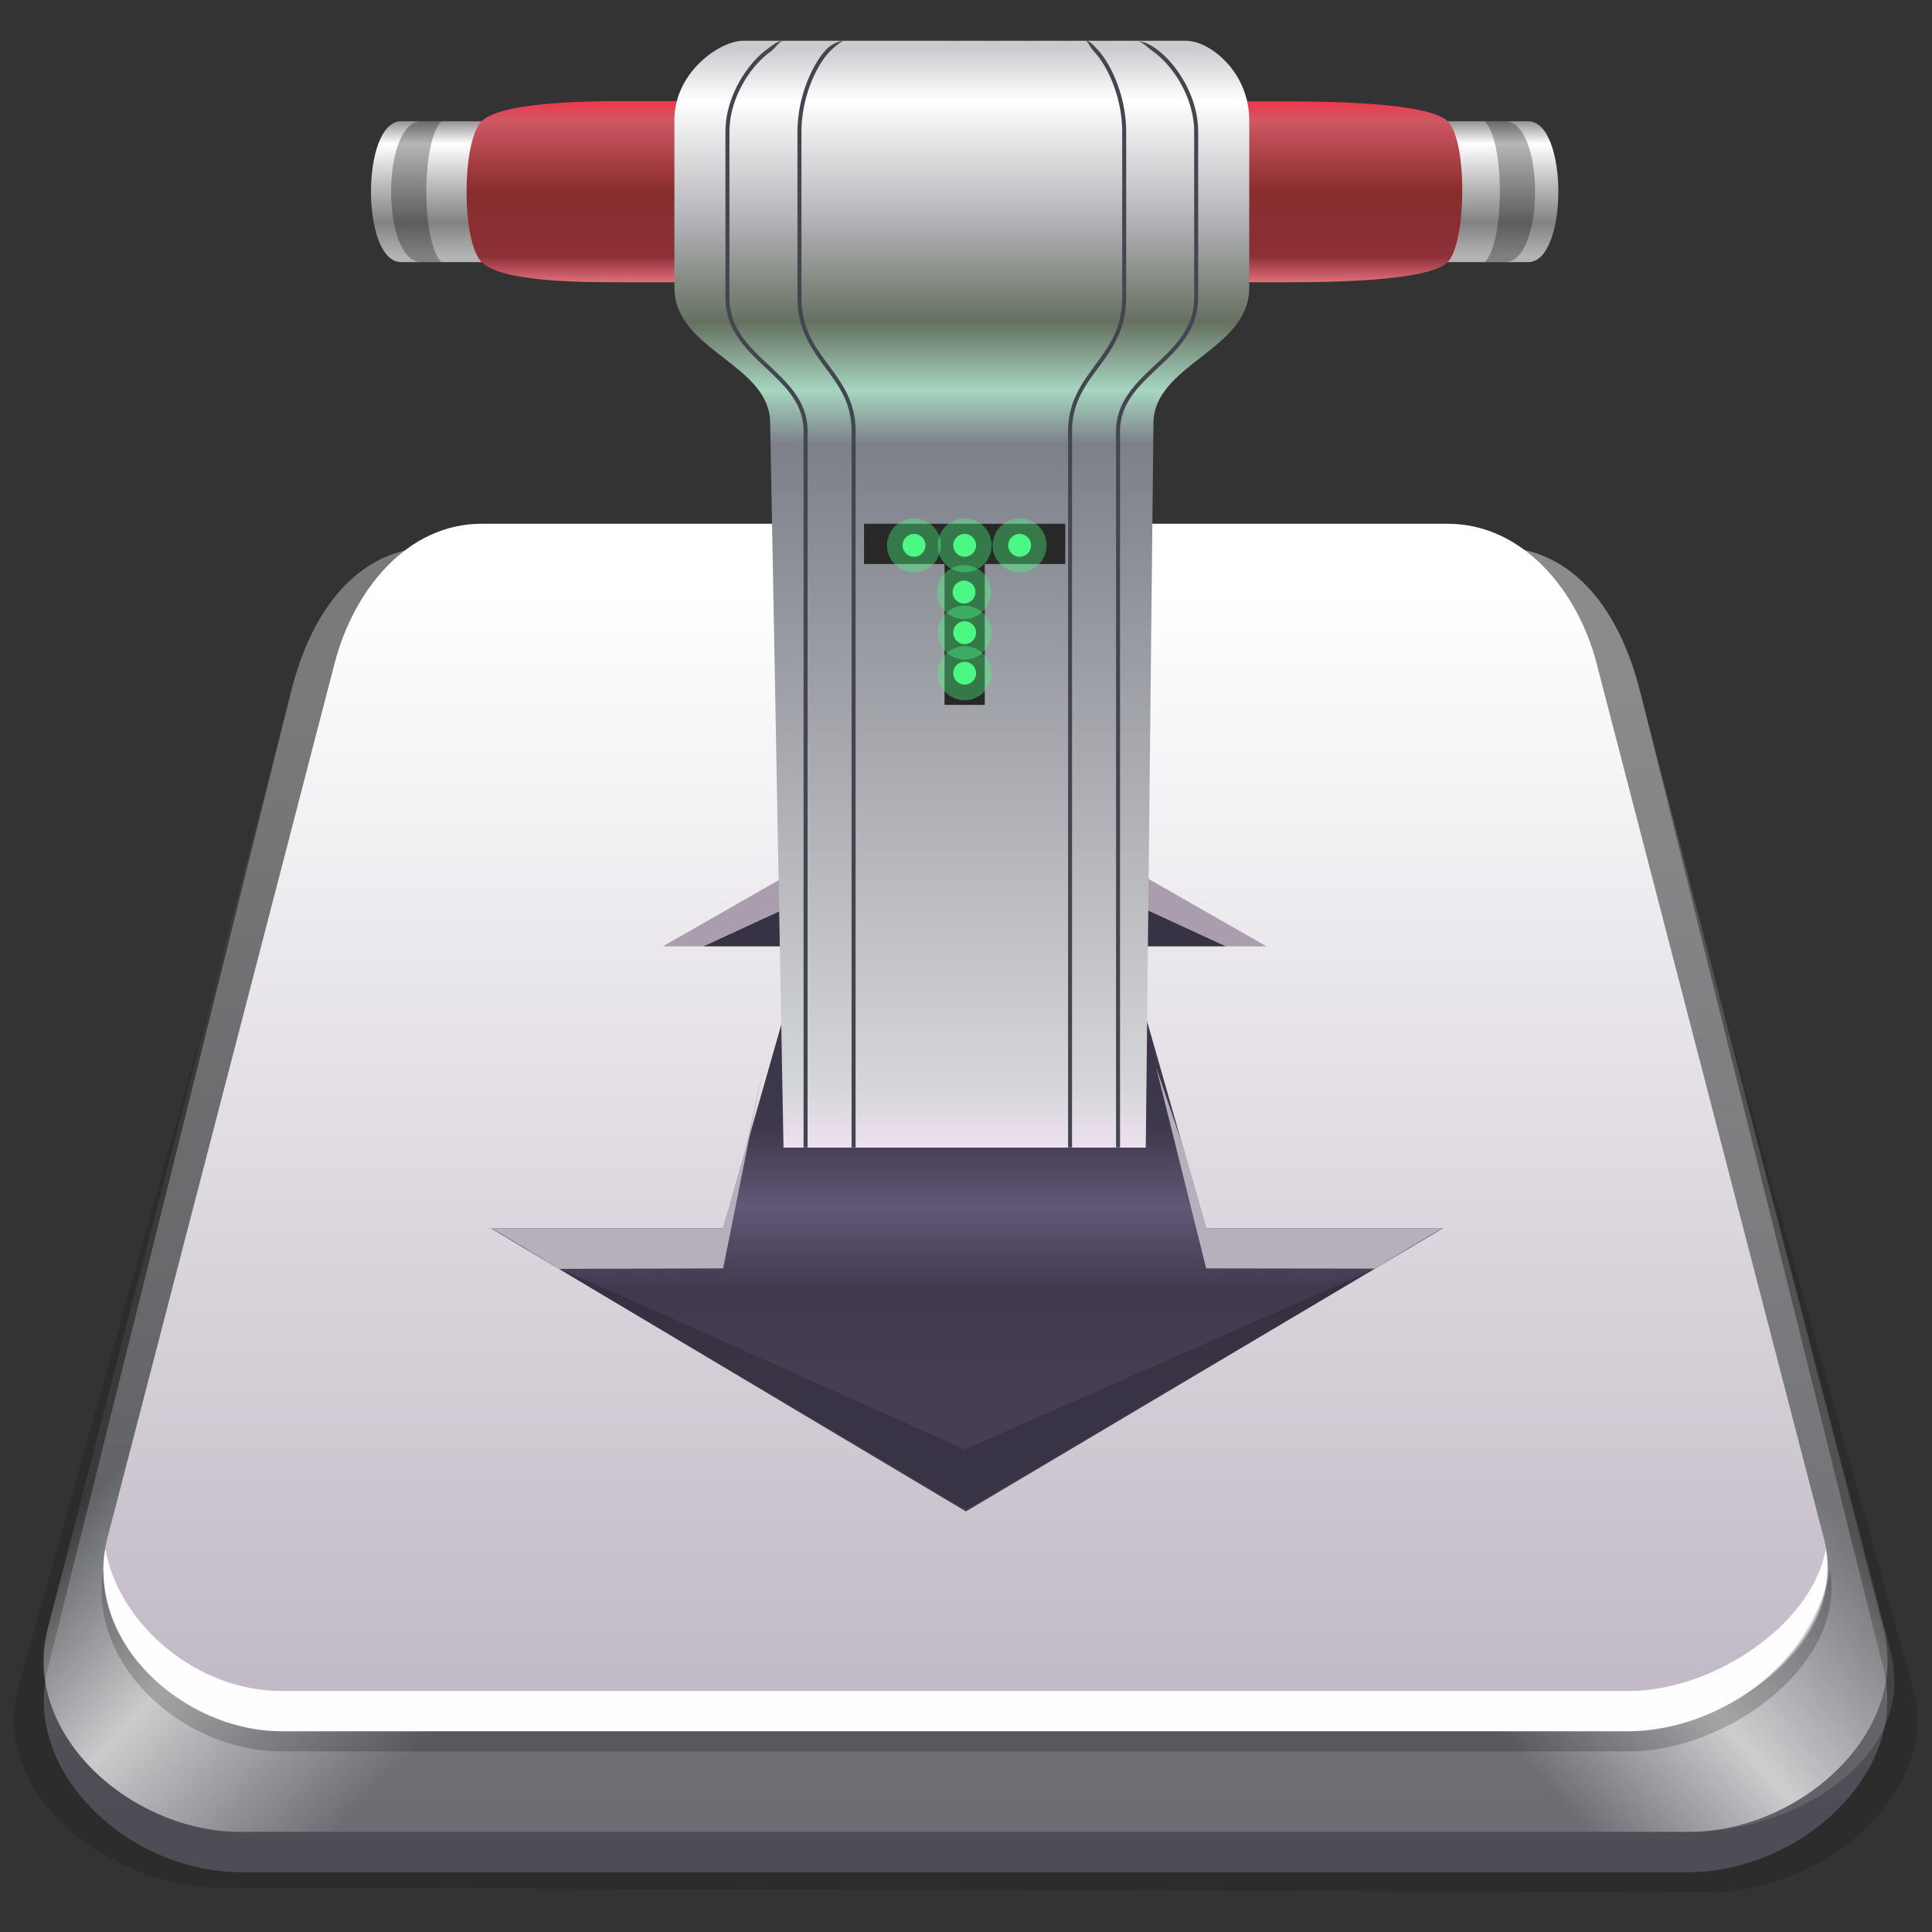 <svg xmlns="http://www.w3.org/2000/svg" xmlns:xlink="http://www.w3.org/1999/xlink" height="128" viewBox="0 0 128 128" width="128"><rect x="0" y="0" width="128" height="128" fill="#333333" stroke="none"/><title>Template icons dark</title><defs><linearGradient id="d"><stop offset="0" stop-color="#e7747f"/><stop offset=".151" stop-color="#8c2f37"/><stop offset=".491" stop-color="#882d2d"/><stop offset=".873" stop-color="#cf5763"/><stop offset="1" stop-color="#f83044"/></linearGradient><linearGradient id="g"><stop offset="0" stop-color="#fff" stop-opacity=".115"/><stop offset=".555" stop-color="#fff" stop-opacity=".681"/><stop offset="1" stop-color="#fff" stop-opacity="0"/></linearGradient><linearGradient id="h"><stop offset="0" stop-color="#fff" stop-opacity=".073"/><stop offset=".555" stop-color="#fff" stop-opacity=".681"/><stop offset="1" stop-color="#fff" stop-opacity=".068"/></linearGradient><linearGradient id="f"><stop offset="0" stop-color="#463f54"/><stop offset=".192" stop-color="#413a4f"/><stop offset=".345" stop-color="#615876"/><stop offset=".499" stop-color="#3e384c"/><stop offset="1" stop-color="#343142"/></linearGradient><linearGradient id="e"><stop offset="0" stop-color="#b3b3b3"/><stop offset=".246" stop-color="#828282"/><stop offset=".543" stop-color="silver"/><stop offset=".824" stop-color="#fff"/><stop offset="1" stop-color="#8e8e8e"/></linearGradient><linearGradient id="c"><stop offset="0" stop-color="#fafafa"/><stop offset=".178" stop-color="#efe1f2"/><stop offset=".226" stop-color="#d5d6d8"/><stop offset=".705" stop-color="#7d8089"/><stop offset=".745" stop-color="#a6d6c0"/><stop offset=".796" stop-color="#657060"/><stop offset=".871" stop-color="#b3b2b7"/><stop offset=".961" stop-color="#fff"/><stop offset="1" stop-color="#cbcace"/></linearGradient><linearGradient id="b"><stop offset="0" stop-color="#4d4e55"/><stop offset="1" stop-color="#717171"/></linearGradient><linearGradient id="a"><stop offset="0" stop-color="#c2bac6"/><stop offset="1" stop-color="#fff"/></linearGradient><linearGradient xlink:href="#c" id="p" x1="159.898" y1="180" x2="159.898" y2="124" gradientUnits="userSpaceOnUse" gradientTransform="matrix(1.587 0 0 1.587 17.82 14.421)"/><linearGradient xlink:href="#d" id="o" x1="161" y1="133.852" x2="161" y2="126" gradientUnits="userSpaceOnUse" gradientTransform="matrix(1.587 0 0 1.587 17.82 14.421)"/><linearGradient xlink:href="#f" id="n" x1="160.063" y1="188" x2="160.063" y2="161.929" gradientUnits="userSpaceOnUse" gradientTransform="translate(58.578 49.367) scale(1.333)"/><linearGradient xlink:href="#e" id="m" x1="161" y1="132.669" x2="161" y2="126.984" gradientUnits="userSpaceOnUse" gradientTransform="matrix(1.587 0 0 1.587 17.82 14.421)"/><linearGradient xlink:href="#a" id="l" x1="160.063" y1="194.079" x2="160.063" y2="148.724" gradientUnits="userSpaceOnUse" gradientTransform="matrix(1.587 0 0 1.587 17.82 11.248)"/><linearGradient gradientTransform="translate(58.578 56.034) scale(1.333)" xlink:href="#g" id="k" x1="131" y1="202.811" x2="116.008" y2="189" gradientUnits="userSpaceOnUse"/><linearGradient gradientTransform="translate(58.578 56.034) scale(1.333)" xlink:href="#h" id="j" gradientUnits="userSpaceOnUse" x1="204.717" y1="191" x2="190" y2="204"/><linearGradient xlink:href="#b" id="i" gradientUnits="userSpaceOnUse" x1="160.063" y1="194.079" x2="160.063" y2="148.724" gradientTransform="matrix(1.696 0 0 1.696 .269 -.822)"/></defs><g transform="translate(-208 -208)"><path style="isolation:auto;mix-blend-mode:normal;marker:none" d="M237.174 244.228h69.597c5.262 0 8.068 4.475 9.498 9.582l18.45 65.905c1.997 7.132-6.021 13.673-13.475 13.651l-98.565-.29c-7.453-.022-15.45-6.228-13.454-13.361l18.451-65.905c1.43-5.108 4.236-9.582 9.498-9.582z" color="#000" display="block" overflow="visible" fill-opacity=".131" stroke-width=".848" stroke-opacity="0"/><path d="M236.867 244.228h70.21c5.308 0 8.3 4.431 9.582 9.582l16.12 64.733c1.745 7.009-5.645 13.49-12.868 13.49h-96c-7.223 0-14.49-6.481-12.745-13.49l16.12-64.733c1.283-5.15 4.273-9.581 9.581-9.581z" style="isolation:auto;mix-blend-mode:normal;marker:none" color="#000" overflow="visible" fill="url(#i)" stroke-width=".848" stroke-opacity="0"/><path d="M236.867 244.228h70.21c5.308 0 8.247 4.444 9.582 9.582l16.12 62.066c1.815 6.991-5.645 13.49-12.868 13.49h-96c-7.223 0-14.56-6.499-12.745-13.49l16.12-62.066c1.334-5.138 4.273-9.582 9.581-9.582z" style="isolation:auto;mix-blend-mode:normal;marker:none" color="#000" display="block" overflow="visible" fill="url(#j)" stroke-width=".848" stroke-opacity="0"/><path style="isolation:auto;mix-blend-mode:normal;marker:none" d="M236.867 244.228h70.21c5.308 0 8.241 4.446 9.582 9.582l16.585 63.556c1.824 6.99-6.11 12-13.333 12h-96c-7.223 0-14.56-6.499-12.745-13.49l16.12-62.066c1.334-5.138 4.273-9.582 9.581-9.582z" color="#000" display="block" overflow="visible" fill="url(#k)" stroke-width=".848" stroke-opacity="0"/><path style="isolation:auto;mix-blend-mode:normal;marker:none" d="M239.911 242.7h64c4.965 0 8.613 4.42 9.861 9.226l15.079 58.057c1.698 6.54-5.44 12.196-12.196 12.196H227.29c-6.756 0-13.893-5.656-12.195-12.196l15.079-58.057c1.248-4.806 4.773-9.226 9.738-9.226z" color="#000" display="block" overflow="visible" fill="url(#l)" stroke-width=".793" stroke-opacity="0"/><path style="isolation:auto;mix-blend-mode:normal;marker:none" d="M234.578 216.033h74.666c2.667 0 2.667 9.334 0 9.334h-74.666c-2.667 0-2.667-9.334 0-9.334z" color="#000" display="block" overflow="visible" fill="url(#m)" stroke-width=".535" stroke-opacity="0"/><path d="M289.244 270.7h-6.666l5.333 18.666h15.706l-31.622 18.772-31.496-18.772h15.412l5.333-18.666h-6.666l17.333-8z" style="isolation:auto;mix-blend-mode:normal;marker:none" color="#000" display="block" overflow="visible" fill="url(#n)" stroke-width=".28" stroke-opacity="0"/><path d="M289.244 270.7h2.667l-9.333-5.333 1.383 2.894z" fill="#a89cac" fill-opacity=".974" fill-rule="evenodd" stroke-width="1.333"/><path style="isolation:auto;mix-blend-mode:normal;marker:none" d="M249.244 214.7l44.028.018c2.639.001 9.396.072 10.639 1.315 1.35 1.35 1.231 8.102 0 9.334-1.288 1.288-8 1.333-10.667 1.333h-44c-2.666 0-8 0-9.333-1.333-1.333-1.334-1.333-8 0-9.334 1.243-1.243 6.667-1.333 9.333-1.333z" color="#000" display="block" overflow="visible" fill="url(#o)" stroke-width=".535" stroke-opacity="0"/><path d="M254.578 270.7h-2.667l9.333-5.333-1.383 2.894z" fill="#a89cac" fill-opacity=".974" fill-rule="evenodd" stroke-width="1.333"/><path style="isolation:auto;mix-blend-mode:normal;marker:none" d="M257.244 210.7c-1.56 0-4.564 2.083-4.564 5.257v11.108c0 4.159 6.347 5.045 6.347 8.97l.884 47.998h24l.507-47.998c.041-3.925 6.347-4.811 6.347-8.97v-11.108c0-3.174-2.6-5.257-4.187-5.257z" color="#000" display="block" overflow="visible" fill="url(#p)" stroke-width=".523" stroke-opacity="0"/><path style="line-height:1000%;-inkscape-font-specification:'Serto Kharput'" d="M265.244 242.7h13.334v2.667h-5.334v9.333h-2.666v-9.333h-5.334z" font-weight="400" font-family="Serto Kharput" letter-spacing="0" word-spacing="0" fill="#282828" stroke-width="1.333"/><path style="isolation:auto;mix-blend-mode:normal;marker:none" d="M214.979 310.632c-1.081 6.259 5.131 12.068 11.662 12.068h89.27c6.53 0 14.136-5.81 13.055-12.068-.913 5.024-7.478 9.401-13.055 9.401h-89.27c-5.577 0-10.75-4.377-11.662-9.4z" color="#000" display="block" overflow="visible" fill="#fefdff" stroke-width=".793" stroke-opacity="0"/><path style="line-height:normal;font-variant-ligatures:normal;font-variant-position:normal;font-variant-caps:normal;font-variant-numeric:normal;font-variant-alternates:normal;font-feature-settings:normal;text-indent:0;text-align:start;text-decoration-line:none;text-decoration-style:solid;text-decoration-color:#000;text-transform:none;text-orientation:mixed;shape-padding:0;isolation:auto;mix-blend-mode:normal;marker:none" d="M259.911 210.7c-.366 0-.618.219-1.055.534-.436.315-.889.762-1.302 1.31-.825 1.095-1.492 2.59-1.492 4.195v10.982c0 2.111 1.339 3.398 2.636 4.617 1.296 1.219 2.549 2.367 2.541 4.247v47.435h20.966v-47.432c0-1.88 1.253-3.033 2.547-4.252 1.295-1.219 2.63-2.505 2.63-4.615V216.74c0-1.605-.658-3.096-1.481-4.192a6.254 6.254 0 0 0-1.302-1.313c-.438-.315-.862-.502-1.232-.502zm0 0l23.456.031c.276 0 .664.42 1.075.716.412.297.848.73 1.245 1.258.794 1.058 1.43 2.502 1.43 4.034v10.982c0 1.999-1.254 3.204-2.547 4.422-1.293 1.217-2.628 2.446-2.628 4.445v47.431h-20.437v-47.431c.008-1.999-1.33-3.228-2.625-4.445-1.295-1.218-2.552-2.422-2.552-4.422v-10.982c0-1.532.64-2.976 1.437-4.034a6.078 6.078 0 0 1 1.248-1.258c.41-.296.628-.747.898-.747z" color="#000" font-weight="400" font-family="sans-serif" white-space="normal" overflow="visible" fill="#44464f" stroke-width=".265"/><path style="line-height:normal;font-variant-ligatures:normal;font-variant-position:normal;font-variant-caps:normal;font-variant-numeric:normal;font-variant-alternates:normal;font-feature-settings:normal;text-indent:0;text-align:start;text-decoration-line:none;text-decoration-style:solid;text-decoration-color:#000;text-transform:none;text-orientation:mixed;shape-padding:0;isolation:auto;mix-blend-mode:normal;marker:none" d="M263.911 210.7c-.289 0-.838.231-1.143.55-.305.318-.62.767-.906 1.315a9.228 9.228 0 0 0-1.029 4.174v10.982c0 2.093.926 3.38 1.826 4.599.9 1.219 1.77 2.367 1.76 4.265v47.435h14.607v-47.432c0-1.899.87-3.052 1.768-4.27.897-1.22 1.818-2.504 1.818-4.597V216.74c0-1.593-.454-3.079-1.024-4.174-.285-.548-.597-.997-.904-1.315-.306-.318-.481-.55-.773-.55zm0 0h16c.157 0 .301.438.583.732.283.293.584.726.86 1.255.55 1.059.995 2.51.995 4.052v10.982c0 2.016-.873 3.223-1.769 4.44-.896 1.217-1.817 2.446-1.817 4.427v47.431h-14.078v-47.431c.01-1.98-.914-3.21-1.813-4.427-.899-1.217-1.773-2.424-1.773-4.44v-10.982c0-1.543.444-2.993.997-4.052.276-.53.58-.962.862-1.255.282-.294.801-.732.953-.732z" color="#000" font-weight="400" font-family="sans-serif" white-space="normal" overflow="visible" fill="#44464f" stroke-width=".265"/><path d="M235.911 216.033h1.333c-1.333 1.334-1.333 8 0 9.334h-1.333c-2.666 0-2.666-9.334 0-9.334zM307.703 216.033h-1.333c1.333 1.334 1.333 8 0 9.334h1.333c2.667 0 2.667-9.334 0-9.334z" style="isolation:auto;mix-blend-mode:normal;marker:none" color="#000" display="block" overflow="visible" fill-opacity=".288" stroke-width=".535" stroke-opacity="0"/><path d="M258.578 278.7l-1.164 5.333-1.503 5.333H240.5c.159 0 4.53 2.701 4.53 2.701l10.881-.034zm26.015 0l3.318 13.333 11.188.016s4.359-2.683 4.518-2.683H287.91l-1.503-5.333z" fill="#bab1bd" fill-opacity=".974" fill-rule="evenodd" stroke-width="1.333"/><path d="M245.03 292.067c.214-.034 26.881 11.966 26.881 11.966L299.1 292.05l-27.104 15.984z" fill-opacity=".183" fill-rule="evenodd" stroke-width="1.333"/><path d="M214.856 312.007c-1.081 6.258 5.254 12.026 11.785 12.026h89.27c6.53 0 14.415-5.741 13.333-12-1.333 6.667-7.756 10.667-13.333 10.667h-89.27c-5.577 0-11.908-4.685-11.785-10.693z" style="isolation:auto;mix-blend-mode:normal;marker:none" color="#000" display="block" overflow="visible" fill-opacity=".199" stroke-width=".793" stroke-opacity="0"/><circle style="isolation:auto;mix-blend-mode:normal;marker:none" cx="271.87" cy="247.227" r=".758" color="#000" display="block" overflow="visible" fill="#4dfb84" fill-opacity=".979" stroke="#4dfb84" stroke-width="2.064" stroke-opacity=".387"/><circle r=".758" cy="244.13" cx="271.911" style="isolation:auto;mix-blend-mode:normal;marker:none" color="#000" display="block" overflow="visible" fill="#4dfb84" fill-opacity=".979" stroke="#4dfb84" stroke-width="2.064" stroke-opacity=".387"/><circle r=".758" cy="249.914" cx="271.911" style="isolation:auto;mix-blend-mode:normal;marker:none" color="#000" display="block" overflow="visible" fill="#4dfb84" fill-opacity=".979" stroke="#4dfb84" stroke-width="2.064" stroke-opacity=".387"/><circle style="isolation:auto;mix-blend-mode:normal;marker:none" cx="271.911" cy="252.602" r=".758" color="#000" display="block" overflow="visible" fill="#4dfb84" fill-opacity=".979" stroke="#4dfb84" stroke-width="2.064" stroke-opacity=".387"/><circle style="isolation:auto;mix-blend-mode:normal;marker:none" cx="268.555" cy="244.13" r=".758" color="#000" display="block" overflow="visible" fill="#4dfb84" fill-opacity=".979" stroke="#4dfb84" stroke-width="2.064" stroke-opacity=".387"/><circle r=".758" cy="244.13" cx="275.554" style="isolation:auto;mix-blend-mode:normal;marker:none" color="#000" display="block" overflow="visible" fill="#4dfb84" fill-opacity=".979" stroke="#4dfb84" stroke-width="2.064" stroke-opacity=".387"/></g></svg>